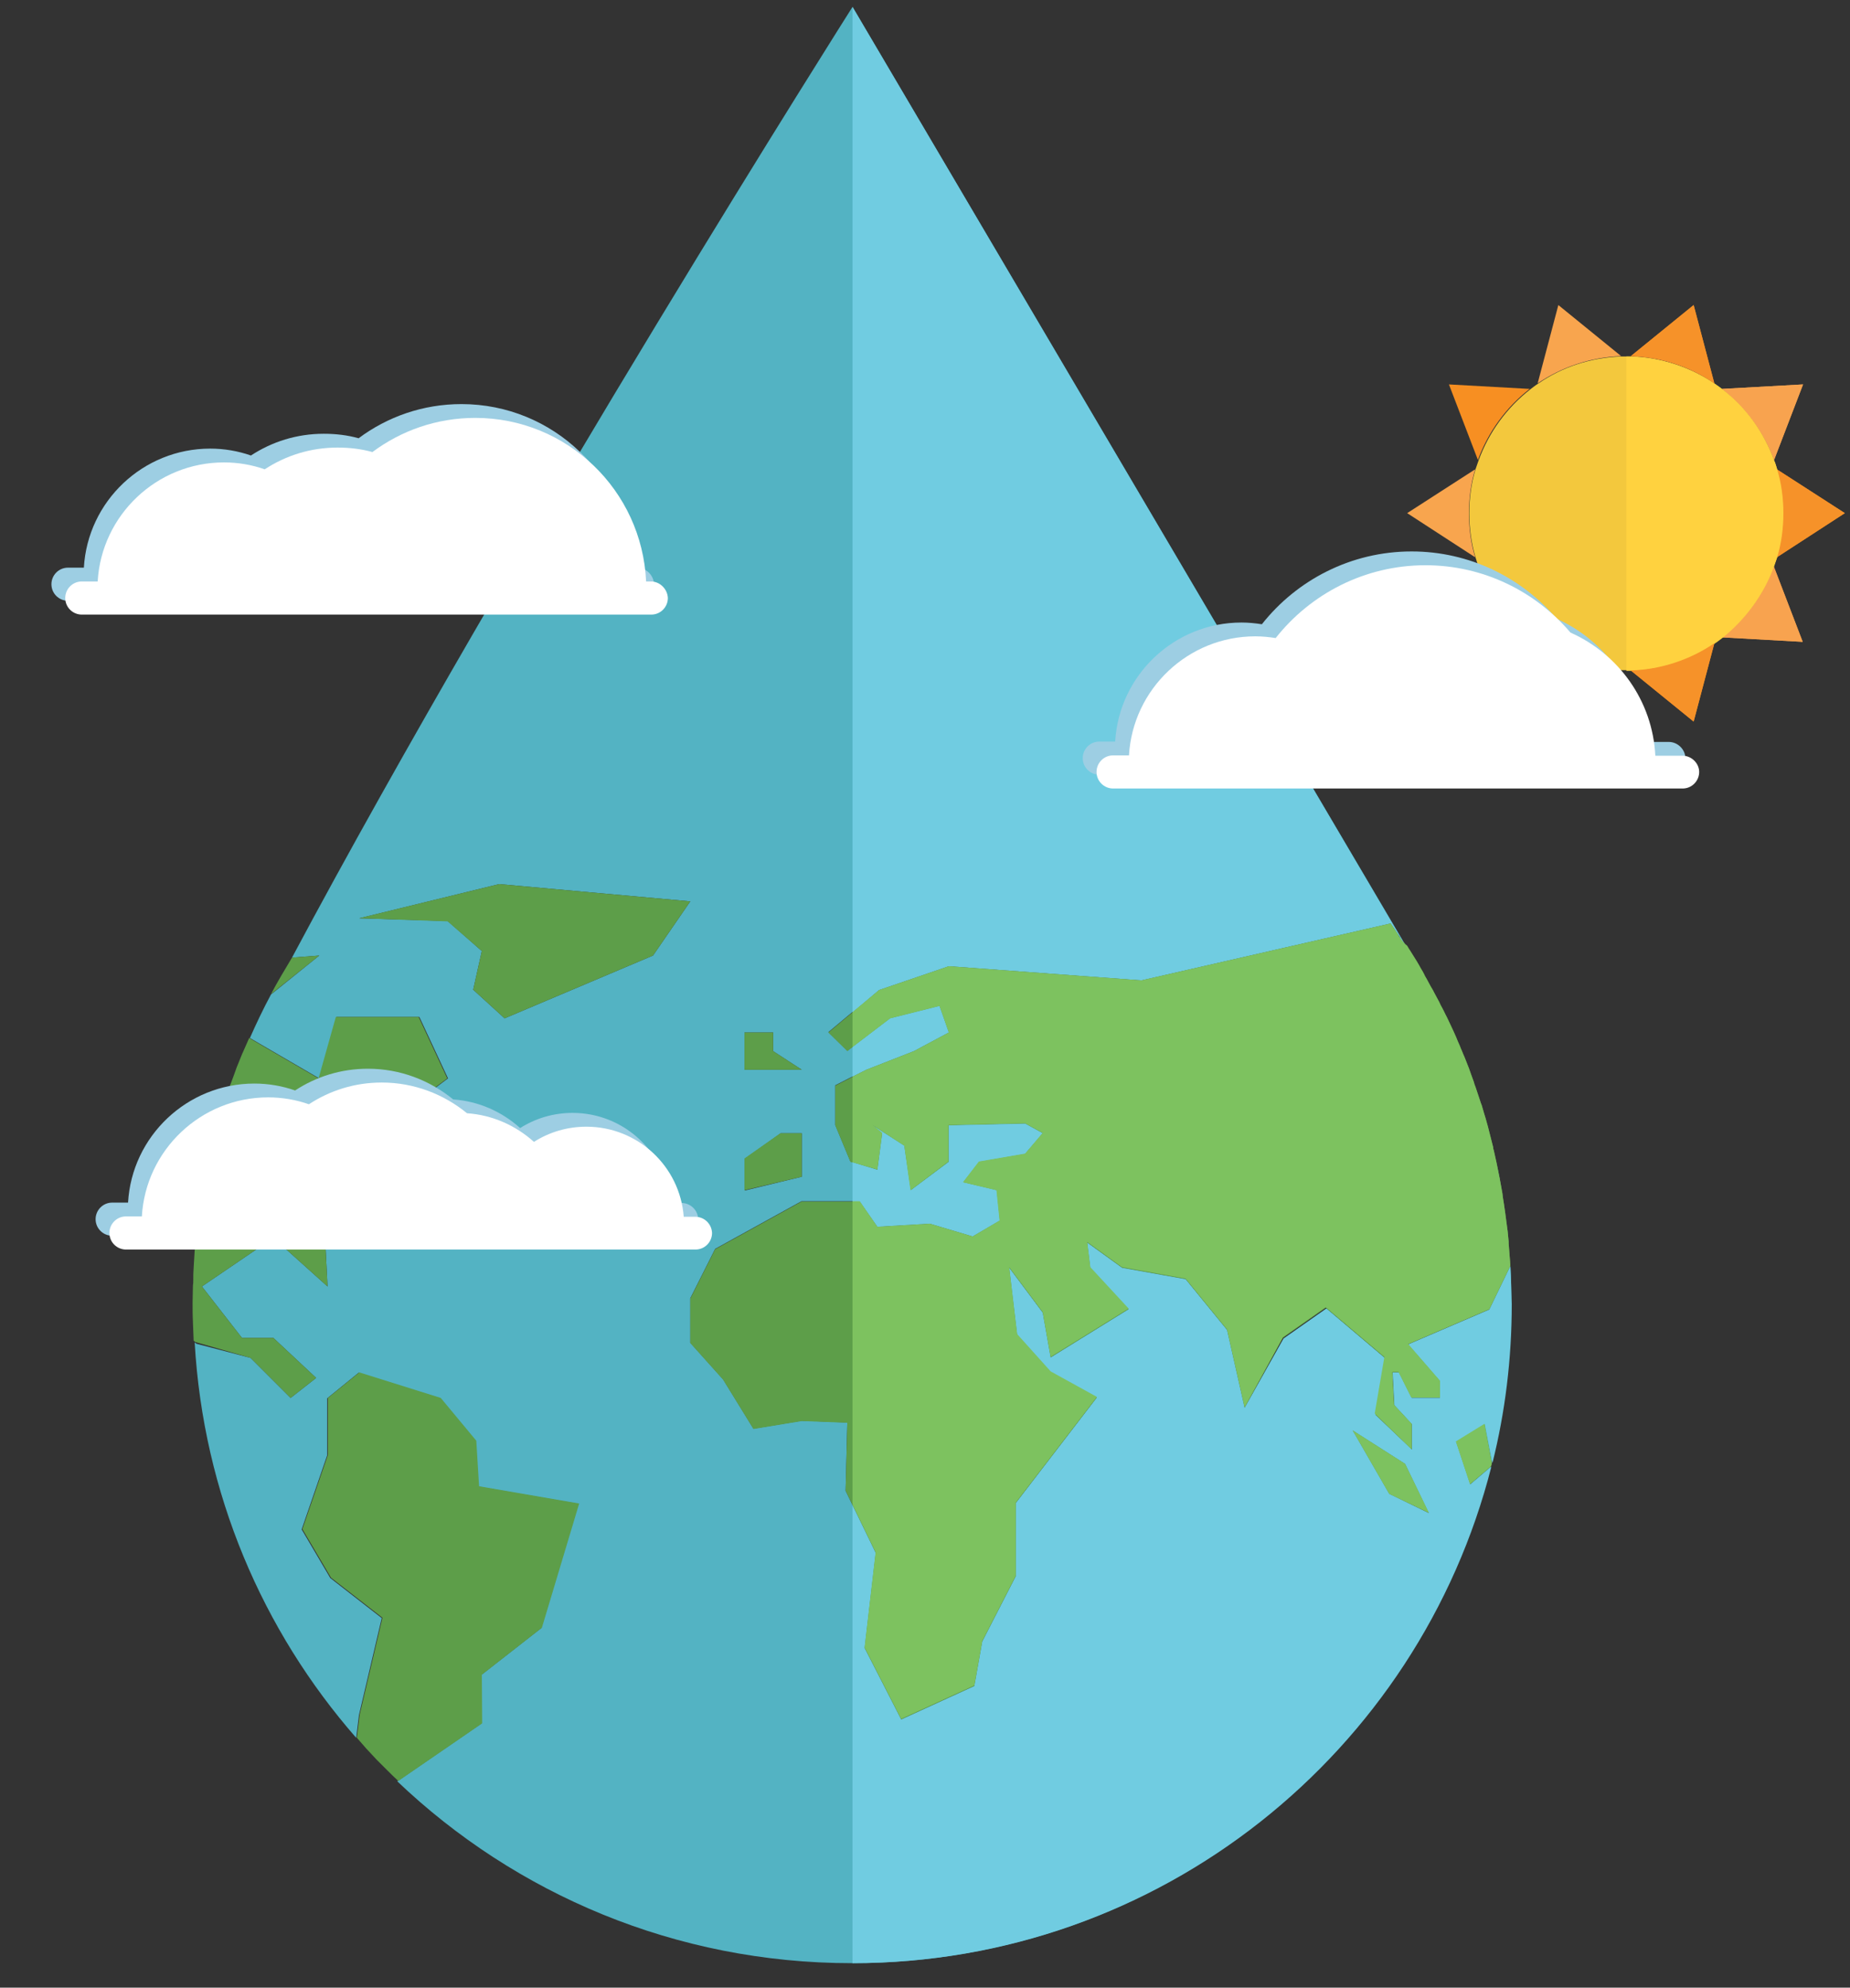 <?xml version="1.0" encoding="utf-8"?>
<!-- Generator: Adobe Illustrator 19.2.1, SVG Export Plug-In . SVG Version: 6.00 Build 0)  -->
<svg version="1.1" id="Capa_1" xmlns="http://www.w3.org/2000/svg" xmlns:xlink="http://www.w3.org/1999/xlink" x="0px" y="0px"
	 viewBox="0 0 536 576" style="enable-background:new 0 0 536 576;" xml:space="preserve">
<rect x="0" y="0" width="536" height="576" fill="#333333" stroke="none"/>
<style type="text/css">
	.st0{fill:none;}
	.st1{fill:#53B3C3;}
	.st2{fill:#1FA2DC;}
	.st3{fill:#5D9E49;}
	.st4{fill:#70CCE1;}
	.st5{fill:#4AB8E9;}
	.st6{fill:#7DC25F;}
	.st7{fill:#F78F22;}
	.st8{fill:#F8A54E;}
	.st9{fill:#F3C83D;}
	.st10{fill:#F69229;}
	.st11{fill:#F8A34F;}
	.st12{fill:#FFD23F;}
	.st13{fill:#9DCEE3;}
	.st14{fill:#FFFFFF;}
</style>
<g id="Background">
</g>
<g id="Objects">
	<g>
		<g>
			<g>
				<g>
					<g>
						<path class="st0" d="M84.6,277.5L84.6,277.5L84.6,277.5z"/>
						<path class="st1" d="M437.6,366.9l-6.1,12.6L408,389.6l9.2,10.6v4.9H409l-3.7-7.4h-1.8l0.5,9.5l5.1,5.5v7.4L398.5,410
							l2.8-16.4l-17-14.4l-12.4,8.7L360.6,408l-5.1-22.6l-12-14.7l-18.4-3.3l-10.1-7.3l0.9,7.3l11.1,12l-22.6,14l-2.3-13l-9.7-13
							l2.3,19.4l9.7,10.8l13.4,7.4l-23.5,30.6v21.2l-9.7,18.9l-2.3,12.9l-21.2,9.7l-10.6-20.7l3.2-27.6l-8.7-18l0.5-19.8l-13.2-0.5
							l-14,2.3l-8.8-14.3l-9.5-10.6v-12.9l7.2-14.3l25-13.8h16.9l5.1,7.4l15.2-0.9l12.4,3.7l7.8-4.6l-0.9-8.8l-9.7-2.3l4.6-6
							l13.4-2.3l5.1-6l-5.1-2.8l-22.2,0.5v10.6l-11,8.3L262,332l-9.2-6l2.8,2.3l-1.4,10.6l-7.8-2.3L242,326v-11.5l9-4.6l13.8-5.4
							l10.1-5.4l-2.7-7.7l-14.3,3.6l-12.4,9.5l-5.5-5.4l14.7-12.3l20.2-6.9l55.8,4.1l72.2-16.5c0.7,1,1.4,2,2.1,3.1
							c0.3,0.4,0.6,0.8,0.8,1.3c0.5,0.7,1,1.5,1.5,2.2c0.3,0.4,0.6,0.8,0.8,1.3L247,2c0,0-97.3,153.5-162.4,275.5l0,0l0,0l7.9-0.6
							l-14,11.3c-2.2,4.1-4.2,8.3-6.1,12.6l20.1,11.7l5-17.8h24l8.3,17.8l-13.2,9.9l1.7,9.1l-5.8,7.4H104l-3.3,12.4l-6.6,5.8
							l0.8,15.7l-15.7-14.1l-20.7,14.1l11.6,14.9h9.1l12.4,11.6l-7.4,5.8l-11.6-11.6l-15.7-4.1l-0.5-0.4
							c2.5,43.8,19.7,83.6,46.8,114.6l0.8-6.6l6.6-28.1l-14.9-11.6l-8.3-14.1l7.4-21.5v-16.5l9.1-7.4l23.6,7.4l10.3,12.4l0.8,13.2
							l29,5l-10.8,36l-17.4,13.6v14.1l-24.3,16.7c34.3,32.7,80.7,52.7,131.7,52.7c89.2,0,164.1-61.2,185.1-143.9l-6.1,5.2l-4.1-12.4
							l8.3-5.1l2.2,11.3l0,0c3.7-14.8,5.6-30.2,5.6-46.1C437.9,374.2,437.8,370.5,437.6,366.9z M232.3,341l-16.5,4v-9.2l10.4-7.4
							h6.1V341z M215.7,310v-10.8h8.3v5.4l8.3,5.4H215.7z M146.2,295.1l-9.1-8.3l2.5-11.2l-9.9-8.7l-25.6-0.8l40.5-9.9l55.4,5
							l-10.8,15.7L146.2,295.1z M402.5,432.9l-10.6-18.4l15.2,9.7l6.9,14.3L402.5,432.9z"/>
						<path class="st1" d="M56.4,388.7c-0.1-1.7-0.2-3.4-0.2-5.1C56.2,385.3,56.3,387,56.4,388.7z"/>
						<path class="st1" d="M437.4,364.2c0,0.4,0.1,0.8,0.1,1.2C437.5,365.1,437.4,364.6,437.4,364.2z"/>
						<path class="st2" d="M433.5,337.1c0.6,2.9,1.2,5.9,1.7,8.9C434.7,343,434.2,340.1,433.5,337.1z"/>
						<path class="st3" d="M72.6,393.5l11.6,11.6l7.4-5.8l-12.4-11.6h-9.1l-11.6-14.9l20.7-14.1l15.7,14.1l-0.8-15.7l6.6-5.8
							l3.3-12.4h8.3l5.8-7.4l-1.7-9.1l13.2-9.9l-8.3-17.8h-24l-5,17.8l-20.1-11.7l0,0c-0.6,1.4-1.3,2.9-1.9,4.3
							c0,0.1-0.1,0.1-0.1,0.2c-0.6,1.4-1.1,2.8-1.7,4.2c0,0.1-0.1,0.2-0.1,0.3c-0.5,1.4-1,2.8-1.5,4.1c-0.1,0.2-0.1,0.3-0.2,0.5
							c-0.5,1.3-0.9,2.7-1.4,4c-0.1,0.2-0.1,0.4-0.2,0.6c-0.4,1.3-0.8,2.6-1.2,3.9c-0.1,0.3-0.2,0.5-0.2,0.8
							c-0.4,1.3-0.7,2.5-1.1,3.8c-0.1,0.3-0.2,0.6-0.3,0.9c-0.3,1.2-0.6,2.5-0.9,3.7c-0.1,0.4-0.2,0.7-0.3,1.1
							c-0.3,1.2-0.6,2.4-0.8,3.6c-0.1,0.4-0.2,0.8-0.3,1.2c-0.2,1.2-0.5,2.3-0.7,3.5c-0.1,0.4-0.2,0.9-0.3,1.3
							c-0.2,1.1-0.4,2.3-0.6,3.4c-0.1,0.5-0.2,1-0.2,1.5c-0.2,1.1-0.3,2.2-0.5,3.3c-0.1,0.5-0.2,1-0.2,1.6c-0.1,1.1-0.3,2.2-0.4,3.3
							c-0.1,0.6-0.1,1.1-0.2,1.7c-0.1,1.1-0.2,2.2-0.3,3.2c-0.1,0.6-0.1,1.2-0.2,1.7c-0.1,1.1-0.1,2.2-0.2,3.3
							c0,0.6-0.1,1.1-0.1,1.7c-0.1,1.2-0.1,2.3-0.1,3.5c0,0.5,0,1-0.1,1.5c0,1.7-0.1,3.4-0.1,5c0,1.8,0,3.7,0.1,5.5
							c0,0.1,0,0.1,0,0.2c0.1,1.7,0.1,3.4,0.2,5.1c0,0.1,0,0.2,0,0.2l0,0l0.5,0.4L72.6,393.5z"/>
						<path class="st3" d="M92.5,276.9l-7.9,0.6l0,0l0,0c-2.1,3.5-4.2,7-6.1,10.6l0,0L92.5,276.9z"/>
						<polygon class="st3" points="200,261.2 144.6,256.2 104,266.1 129.7,267 139.6,275.6 137.1,286.8 146.2,295.1 189.2,276.9 
													"/>
						<path class="st3" d="M139.6,485.3l17.4-13.6l10.8-36l-29-5l-0.8-13.2l-10.3-12.4l-23.6-7.4l-9.1,7.4v16.5l-7.4,21.5l8.3,14.1
							l14.9,11.6l-6.6,28.1l-0.8,6.6c0,0.1,0.1,0.1,0.1,0.2c0.9,1,1.8,2.1,2.7,3.1l0.1,0.1c0.9,1,1.9,2,2.8,3c0.3,0.3,0.6,0.6,1,1
							c0.7,0.7,1.4,1.4,2.1,2.1c1,1,2.1,2.1,3.2,3.1l0,0l24.3-16.7L139.6,485.3L139.6,485.3z"/>
						<polygon class="st3" points="224,299.2 215.7,299.2 215.7,310 232.3,310 224,304.6 						"/>
						<polygon class="st3" points="215.7,335.7 215.7,344.9 232.3,341 232.3,328.4 226.1,328.4 						"/>
						<path class="st3" d="M405.8,272c-0.3-0.4-0.6-0.8-0.8-1.3c-0.7-1-1.4-2.1-2.1-3.1l-72.2,16.5l-55.8-4.1l-20.2,6.9L240,299.2
							l5.5,5.4l12.4-9.5l14.3-3.6l2.7,7.7l-10.1,5.4L251,310l-9,4.6v11.5l4.4,10.6l7.8,2.3l1.4-10.6l-2.8-2.3l9.2,6l1.8,12.9l11-8.3
							v-10.6l22.2-0.5l5.1,2.8l-5.1,6l-13.4,2.3l-4.6,6l9.7,2.3l0.9,8.8l-7.8,4.6l-12.4-3.7l-15.2,0.9l-5.1-7.4h-16.9l-25,13.8
							l-7.2,14.3v12.9l9.5,10.6l8.8,14.3l14-2.3l13.2,0.5L245,432l8.7,18l-3.2,27.6l10.6,20.7l21.2-9.7l2.3-12.9l9.7-18.9v-21.2
							l23.5-30.6l-13.4-7.4l-9.7-10.8l-2.3-19.4l9.7,13l2.3,13l22.6-14l-11.1-12l-0.9-7.3l10.1,7.3l18.4,3.3l12,14.7l5.1,22.6
							l11.1-20.3l12.4-8.7l17,14.4l-2.8,16.4L409,420v-7.4l-5.1-5.5l-0.5-9.5h1.8l3.7,7.4h8.3v-4.9l-9.2-10.6l23.5-10.1l6.1-12.6
							l0,0c0-0.5-0.1-0.9-0.1-1.4c0-0.4-0.1-0.8-0.1-1.2c-0.1-1.3-0.2-2.6-0.3-3.9c0-0.2,0-0.3,0-0.5c-0.1-1-0.2-2-0.3-3.1
							c0-0.2-0.1-0.4-0.1-0.7c-0.4-3.1-0.8-6.2-1.3-9.2c0-0.3-0.1-0.6-0.1-0.9c-0.5-3-1.1-6-1.7-8.9c-0.1-0.3-0.1-0.6-0.2-0.9
							c-0.2-0.9-0.4-1.8-0.6-2.7c-0.1-0.3-0.2-0.6-0.2-1c-0.4-1.7-0.9-3.4-1.3-5.1c-0.1-0.3-0.1-0.5-0.2-0.8
							c-0.2-0.8-0.5-1.7-0.7-2.5c-0.1-0.4-0.3-0.9-0.4-1.3c-0.2-0.8-0.5-1.6-0.7-2.4c-0.1-0.2-0.1-0.3-0.2-0.5
							c-0.5-1.6-1.1-3.2-1.6-4.8c-0.2-0.5-0.4-1-0.5-1.5c-0.3-0.7-0.5-1.5-0.8-2.2c-0.2-0.6-0.4-1.1-0.6-1.7
							c-0.4-1.1-0.9-2.2-1.3-3.3c-0.3-0.6-0.5-1.2-0.8-1.9c-0.3-0.6-0.5-1.3-0.8-1.9s-0.5-1.2-0.8-1.9c-0.3-0.6-0.5-1.2-0.8-1.8
							c-0.5-1.1-1-2.1-1.5-3.2c-0.3-0.6-0.5-1.1-0.8-1.6c-0.3-0.7-0.7-1.4-1-2c-0.3-0.5-0.6-1.1-0.8-1.6c-0.5-0.9-0.9-1.7-1.4-2.6
							c-0.3-0.6-0.6-1.2-1-1.8c-0.4-0.8-0.9-1.6-1.3-2.4c-0.3-0.5-0.6-1-0.8-1.5c-0.4-0.8-0.9-1.5-1.3-2.3c-0.2-0.4-0.5-0.8-0.7-1.2
							c-0.7-1.1-1.3-2.1-2-3.2c-0.3-0.4-0.5-0.8-0.8-1.3C406.8,273.4,406.3,272.7,405.8,272z"/>
						<path class="st3" d="M430.1,412.6l-8.3,5.1l4.1,12.4l6.1-5.2l0,0c0.1-0.3,0.2-0.7,0.2-1l0,0L430.1,412.6z"/>
						<polygon class="st3" points="391.9,414.5 402.5,432.9 414,438.4 407.1,424.2 						"/>
					</g>
					<g>
						<polygon class="st4" points="264.8,304.6 274.9,299.2 272.2,291.5 257.9,295.1 247,303.4 247,312 251,310 						"/>
						<path class="st4" d="M254.7,286.9l20.2-6.9l55.8,4.1l72.2-16.5c0.7,1,1.4,2,2.1,3.1c0.3,0.4,0.6,0.8,0.8,1.3
							c0.5,0.7,1,1.5,1.5,2.2c0.3,0.4,0.6,0.8,0.8,1.3L247,2c0,0,0,0,0,0.1v291.3L254.7,286.9z"/>
						<polygon class="st4" points="254.2,355.5 269.4,354.6 281.8,358.3 289.7,353.7 288.8,344.9 279.1,342.6 283.7,336.7 
							297,334.4 302.1,328.4 297,325.6 274.9,326.1 274.9,336.7 263.9,344.9 262,332 252.8,326.1 255.6,328.4 254.2,339 247,336.8 
							247,348.2 249.1,348.2 						"/>
						<path class="st4" d="M437.6,366.9l-6.1,12.6L408,389.6l9.2,10.6v4.9H409l-3.7-7.4h-1.8l0.5,9.5l5.1,5.5v7.4L398.5,410
							l2.8-16.4l-17-14.4l-12.4,8.7L360.6,408l-5.1-22.6l-12-14.7l-18.4-3.3l-10.1-7.3l0.9,7.3l11.1,12l-22.6,14l-2.3-13l-9.7-13
							l2.3,19.4l9.7,10.8l13.4,7.4l-23.5,30.6v21.2l-9.7,18.9l-2.3,12.9l-21.2,9.7l-10.6-20.7l3.2-27.6l-6.7-13.8v132.7l0,0
							c89.2,0,164.1-61.2,185.1-143.9l-6.1,5.2l-4.1-12.4l8.3-5.1l2.2,11.3l0,0c3.7-14.8,5.6-30.2,5.6-46.1
							C437.9,374.2,437.8,370.5,437.6,366.9z M402.5,432.9l-10.6-18.4l15.2,9.7l6.9,14.3L402.5,432.9z"/>
						<path class="st5" d="M433.5,337.1c0.6,2.9,1.2,5.9,1.7,8.9C434.7,343,434.2,340.1,433.5,337.1z"/>
						<path class="st6" d="M405.8,272c-0.3-0.4-0.6-0.8-0.8-1.3c-0.7-1-1.4-2.1-2.1-3.1l-72.2,16.5l-55.8-4.1l-20.2,6.9l-7.7,6.4
							v10.1l10.9-8.3l14.3-3.6l2.7,7.7l-10.1,5.4L251,310l-4,2v24.8l7.2,2.1l1.4-10.6l-2.8-2.3l9.2,6l1.8,12.9l11-8.3V326l22.2-0.5
							l5.1,2.8l-5.1,6l-13.4,2.3l-4.6,6l9.7,2.3l0.9,8.8l-7.8,4.6l-12.4-3.7l-15.2,0.9l-5.1-7.4H247V436l6.7,13.8l-3.2,27.6
							l10.6,20.7l21.2-9.7l2.3-12.9l9.7-18.9v-21.2l23.5-30.6l-13.4-7.4l-9.7-10.8l-2.3-19.4l9.7,13l2.3,13l22.6-14l-11.1-12
							l-0.9-7.3l10.1,7.3l18.4,3.3l12,14.7l5.1,22.6l11.1-20.3l12.4-8.7l17,14.4l-2.8,16.4L409,420v-7.4l-5.1-5.5l-0.5-9.5h1.8
							l3.7,7.4h8.3v-4.9l-9.2-10.6l23.5-10.1l6.1-12.6l0,0c0-0.5-0.1-0.9-0.1-1.4c0-0.4-0.1-0.8-0.1-1.2c-0.1-1.3-0.2-2.6-0.3-3.9
							c0-0.2,0-0.3,0-0.5c-0.1-1-0.2-2-0.3-3.1c0-0.2-0.1-0.4-0.1-0.7c-0.4-3.1-0.8-6.2-1.3-9.2c0-0.3-0.1-0.6-0.1-0.9
							c-0.5-3-1.1-6-1.7-8.9c-0.1-0.3-0.1-0.6-0.2-0.9c-0.2-0.9-0.4-1.8-0.6-2.7c-0.1-0.3-0.2-0.6-0.2-1c-0.4-1.7-0.9-3.4-1.3-5.1
							c-0.1-0.3-0.1-0.5-0.2-0.8c-0.2-0.8-0.5-1.7-0.7-2.5c-0.1-0.4-0.3-0.9-0.4-1.3c-0.2-0.8-0.5-1.6-0.7-2.4
							c-0.1-0.2-0.1-0.3-0.2-0.5c-0.5-1.6-1.1-3.2-1.6-4.8c-0.2-0.5-0.4-1-0.5-1.5c-0.3-0.7-0.5-1.5-0.8-2.2
							c-0.2-0.6-0.4-1.1-0.6-1.7c-0.4-1.1-0.9-2.2-1.3-3.3c-0.3-0.6-0.5-1.2-0.8-1.9c-0.3-0.6-0.5-1.3-0.8-1.9s-0.5-1.2-0.8-1.9
							c-0.3-0.6-0.5-1.2-0.8-1.8c-0.5-1.1-1-2.1-1.5-3.2c-0.3-0.6-0.5-1.1-0.8-1.6c-0.3-0.7-0.7-1.4-1-2c-0.3-0.5-0.6-1.1-0.8-1.6
							c-0.5-0.9-0.9-1.7-1.4-2.6c-0.3-0.6-0.6-1.2-1-1.8c-0.4-0.8-0.9-1.6-1.3-2.4c-0.3-0.5-0.6-1-0.8-1.5c-0.4-0.8-0.9-1.5-1.3-2.3
							c-0.2-0.4-0.5-0.8-0.7-1.2c-0.7-1.1-1.3-2.1-2-3.2c-0.3-0.4-0.5-0.8-0.8-1.3C406.8,273.4,406.3,272.7,405.8,272z"/>
						<path class="st6" d="M430.1,412.6l-8.3,5.1l4.1,12.4l6.1-5.2l0,0c0.1-0.3,0.2-0.7,0.2-1l0,0L430.1,412.6z"/>
						<polygon class="st6" points="391.9,414.5 402.5,432.9 414,438.4 407.1,424.2 						"/>
					</g>
				</g>
			</g>
			<g>
				<g>
					<path class="st7" d="M514.8,161.5l19.7-12.8L514.8,136c1.2,4,1.8,8.3,1.8,12.7C516.6,153.2,516,157.4,514.8,161.5z"/>
					<path class="st8" d="M514,133.3l8.4-21.9l-23.5,1.3C505.7,118,511,125.1,514,133.3z"/>
					<path class="st8" d="M498.9,184.7l23.4,1.3l-8.4-21.9C511,172.4,505.7,179.5,498.9,184.7z"/>
					<path class="st9" d="M514,164.1c0.3-0.9,0.6-1.7,0.9-2.6c1.2-4,1.8-8.3,1.8-12.8c0-4.4-0.6-8.7-1.8-12.7
						c-0.3-0.9-0.5-1.8-0.9-2.6c-3-8.2-8.2-15.4-15-20.6c-0.7-0.6-1.5-1.1-2.2-1.6c-6.9-4.7-15.3-7.6-24.2-7.9c-0.5,0-0.9,0-1.4,0
						s-0.9,0-1.4,0c-9,0.3-17.3,3.1-24.2,7.9c-0.8,0.5-1.5,1.1-2.2,1.6c-6.8,5.3-12,12.4-15,20.6c-0.3,0.9-0.6,1.7-0.9,2.6
						c-1.2,4-1.8,8.3-1.8,12.7c0,4.4,0.6,8.7,1.8,12.8c0.3,0.9,0.5,1.8,0.9,2.6c3,8.2,8.2,15.4,15,20.6c0.7,0.6,1.5,1.1,2.2,1.6
						c6.9,4.7,15.3,7.6,24.2,7.9c0.5,0,0.9,0,1.4,0s0.9,0,1.4,0c9-0.3,17.3-3.1,24.2-7.9c0.8-0.5,1.5-1.1,2.2-1.6
						C505.7,179.5,511,172.4,514,164.1z"/>
					<path class="st7" d="M490.7,209.1l6-22.7c-6.9,4.7-15.3,7.6-24.2,7.9L490.7,209.1z"/>
					<path class="st7" d="M490.7,88.4l-18.2,14.8c9,0.3,17.3,3.1,24.2,7.9L490.7,88.4z"/>
					<path class="st8" d="M451.5,88.4l-6,22.7c6.9-4.7,15.3-7.6,24.2-7.9L451.5,88.4z"/>
					<path class="st8" d="M451.5,209.1l18.2-14.8c-9-0.3-17.3-3.1-24.2-7.9L451.5,209.1z"/>
					<path class="st7" d="M443.2,112.7l-23.4-1.3l8.4,21.9C431.2,125.1,436.4,118,443.2,112.7z"/>
					<path class="st7" d="M428.2,164.1l-8.4,21.9l23.4-1.3C436.4,179.5,431.2,172.4,428.2,164.1z"/>
					<path class="st8" d="M427.4,136l-19.7,12.7l19.7,12.8c-1.2-4-1.8-8.3-1.8-12.8C425.6,144.3,426.2,140,427.4,136z"/>
				</g>
				<g>
					<path class="st10" d="M514.8,161.5l19.7-12.8L514.8,136c1.2,4,1.8,8.3,1.8,12.7C516.6,153.2,516,157.4,514.8,161.5z"/>
					<path class="st11" d="M514,133.3l8.4-21.9l-23.5,1.3C505.7,118,511,125.1,514,133.3z"/>
					<path class="st11" d="M498.9,184.7l23.4,1.3l-8.4-21.9C511,172.4,505.7,179.5,498.9,184.7z"/>
					<path class="st12" d="M514,164.1c0.3-0.9,0.6-1.7,0.9-2.6c1.2-4,1.8-8.3,1.8-12.8c0-4.4-0.6-8.7-1.8-12.7
						c-0.3-0.9-0.5-1.8-0.9-2.6c-3-8.2-8.2-15.4-15-20.6c-0.7-0.6-1.5-1.1-2.2-1.6c-6.9-4.7-15.3-7.6-24.2-7.9c-0.5,0-0.9,0-1.4,0
						l0,0v91.1l0,0c0.5,0,0.9,0,1.4,0c9-0.3,17.3-3.1,24.2-7.9c0.8-0.5,1.5-1.1,2.2-1.6C505.7,179.5,511,172.4,514,164.1z"/>
					<path class="st10" d="M490.7,209.1l6-22.7c-6.9,4.7-15.3,7.6-24.2,7.9L490.7,209.1z"/>
					<path class="st10" d="M490.7,88.4l-18.2,14.8c9,0.3,17.3,3.1,24.2,7.9L490.7,88.4z"/>
				</g>
			</g>
			<g>
				<path class="st13" d="M184.6,164.5h-1.4c-1.2-26.4-22.9-47.4-49.5-47.4c-11.2,0-21.5,3.7-29.8,9.9c-3.2-0.9-6.6-1.3-10.1-1.3
					c-7.8,0-15,2.3-21.1,6.3c-3.7-1.3-7.7-2-11.8-2c-19.5,0-35.5,15.3-36.6,34.5h-4.6c-2.7,0-4.8,2.2-4.8,4.8c0,2.7,2.2,4.8,4.8,4.8
					h165c2.7,0,4.8-2.2,4.8-4.8C189.4,166.7,187.2,164.5,184.6,164.5z"/>
				<path class="st14" d="M188.6,168.5h-1.4c-1.2-26.4-22.9-47.4-49.5-47.4c-11.2,0-21.5,3.7-29.8,9.9c-3.2-0.9-6.6-1.3-10.1-1.3
					c-7.8,0-15,2.3-21.1,6.3c-3.7-1.3-7.7-2-11.8-2c-19.5,0-35.5,15.3-36.6,34.5h-4.6c-2.7,0-4.8,2.2-4.8,4.8c0,2.7,2.2,4.8,4.8,4.8
					h165c2.7,0,4.8-2.2,4.8-4.8C193.4,170.7,191.2,168.5,188.6,168.5z"/>
			</g>
			<g>
				<path class="st13" d="M197.4,348.6h-3.3c-1.1-14.6-13.3-26.1-28.2-26.1c-5.6,0-10.8,1.6-15.2,4.4c-5.2-4.7-12-7.8-19.4-8.3
					c-6.7-5.5-15.3-8.9-24.7-8.9c-7.8,0-15,2.3-21.1,6.3c-3.7-1.3-7.7-2-11.8-2c-19.5,0-35.5,15.3-36.6,34.5h-4.6
					c-2.7,0-4.8,2.2-4.8,4.8c0,2.7,2.2,4.8,4.8,4.8h165c2.7,0,4.8-2.2,4.8-4.8C202.2,350.7,200.1,348.6,197.4,348.6z"/>
				<path class="st14" d="M201.4,352.6h-3.3c-1.1-14.6-13.3-26.1-28.2-26.1c-5.6,0-10.8,1.6-15.2,4.4c-5.2-4.7-12-7.8-19.4-8.3
					c-6.7-5.5-15.3-8.9-24.7-8.9c-7.8,0-15,2.3-21.1,6.3c-3.7-1.3-7.7-2-11.8-2c-19.5,0-35.5,15.3-36.6,34.5h-4.6
					c-2.7,0-4.8,2.2-4.8,4.8c0,2.7,2.2,4.8,4.8,4.8h165c2.7,0,4.8-2.2,4.8-4.8C206.2,354.7,204.1,352.6,201.4,352.6z"/>
			</g>
			<g>
				<path class="st13" d="M483.5,215h-7.9c-0.8-16-10.7-29.5-24.6-35.7c-10.1-11.9-25.2-19.5-42-19.5c-17.6,0-33.3,8.3-43.4,21.1
					c-1.9-0.3-3.9-0.5-5.9-0.5c-19.5,0-35.5,15.3-36.6,34.5h-4.6c-2.7,0-4.8,2.2-4.8,4.8c0,2.7,2.2,4.8,4.8,4.8h165
					c2.7,0,4.8-2.2,4.8-4.8C488.3,217.2,486.1,215,483.5,215z"/>
				<path class="st14" d="M487.5,219h-7.9c-0.8-16-10.7-29.5-24.6-35.7c-10.1-11.9-25.2-19.5-42-19.5c-17.6,0-33.3,8.3-43.4,21.1
					c-1.9-0.3-3.9-0.5-5.9-0.5c-19.5,0-35.5,15.3-36.6,34.5h-4.6c-2.7,0-4.8,2.2-4.8,4.8c0,2.7,2.2,4.8,4.8,4.8h165
					c2.7,0,4.8-2.2,4.8-4.8C492.3,221.2,490.1,219,487.5,219z"/>
			</g>
		</g>
	</g>
</g>
</svg>
